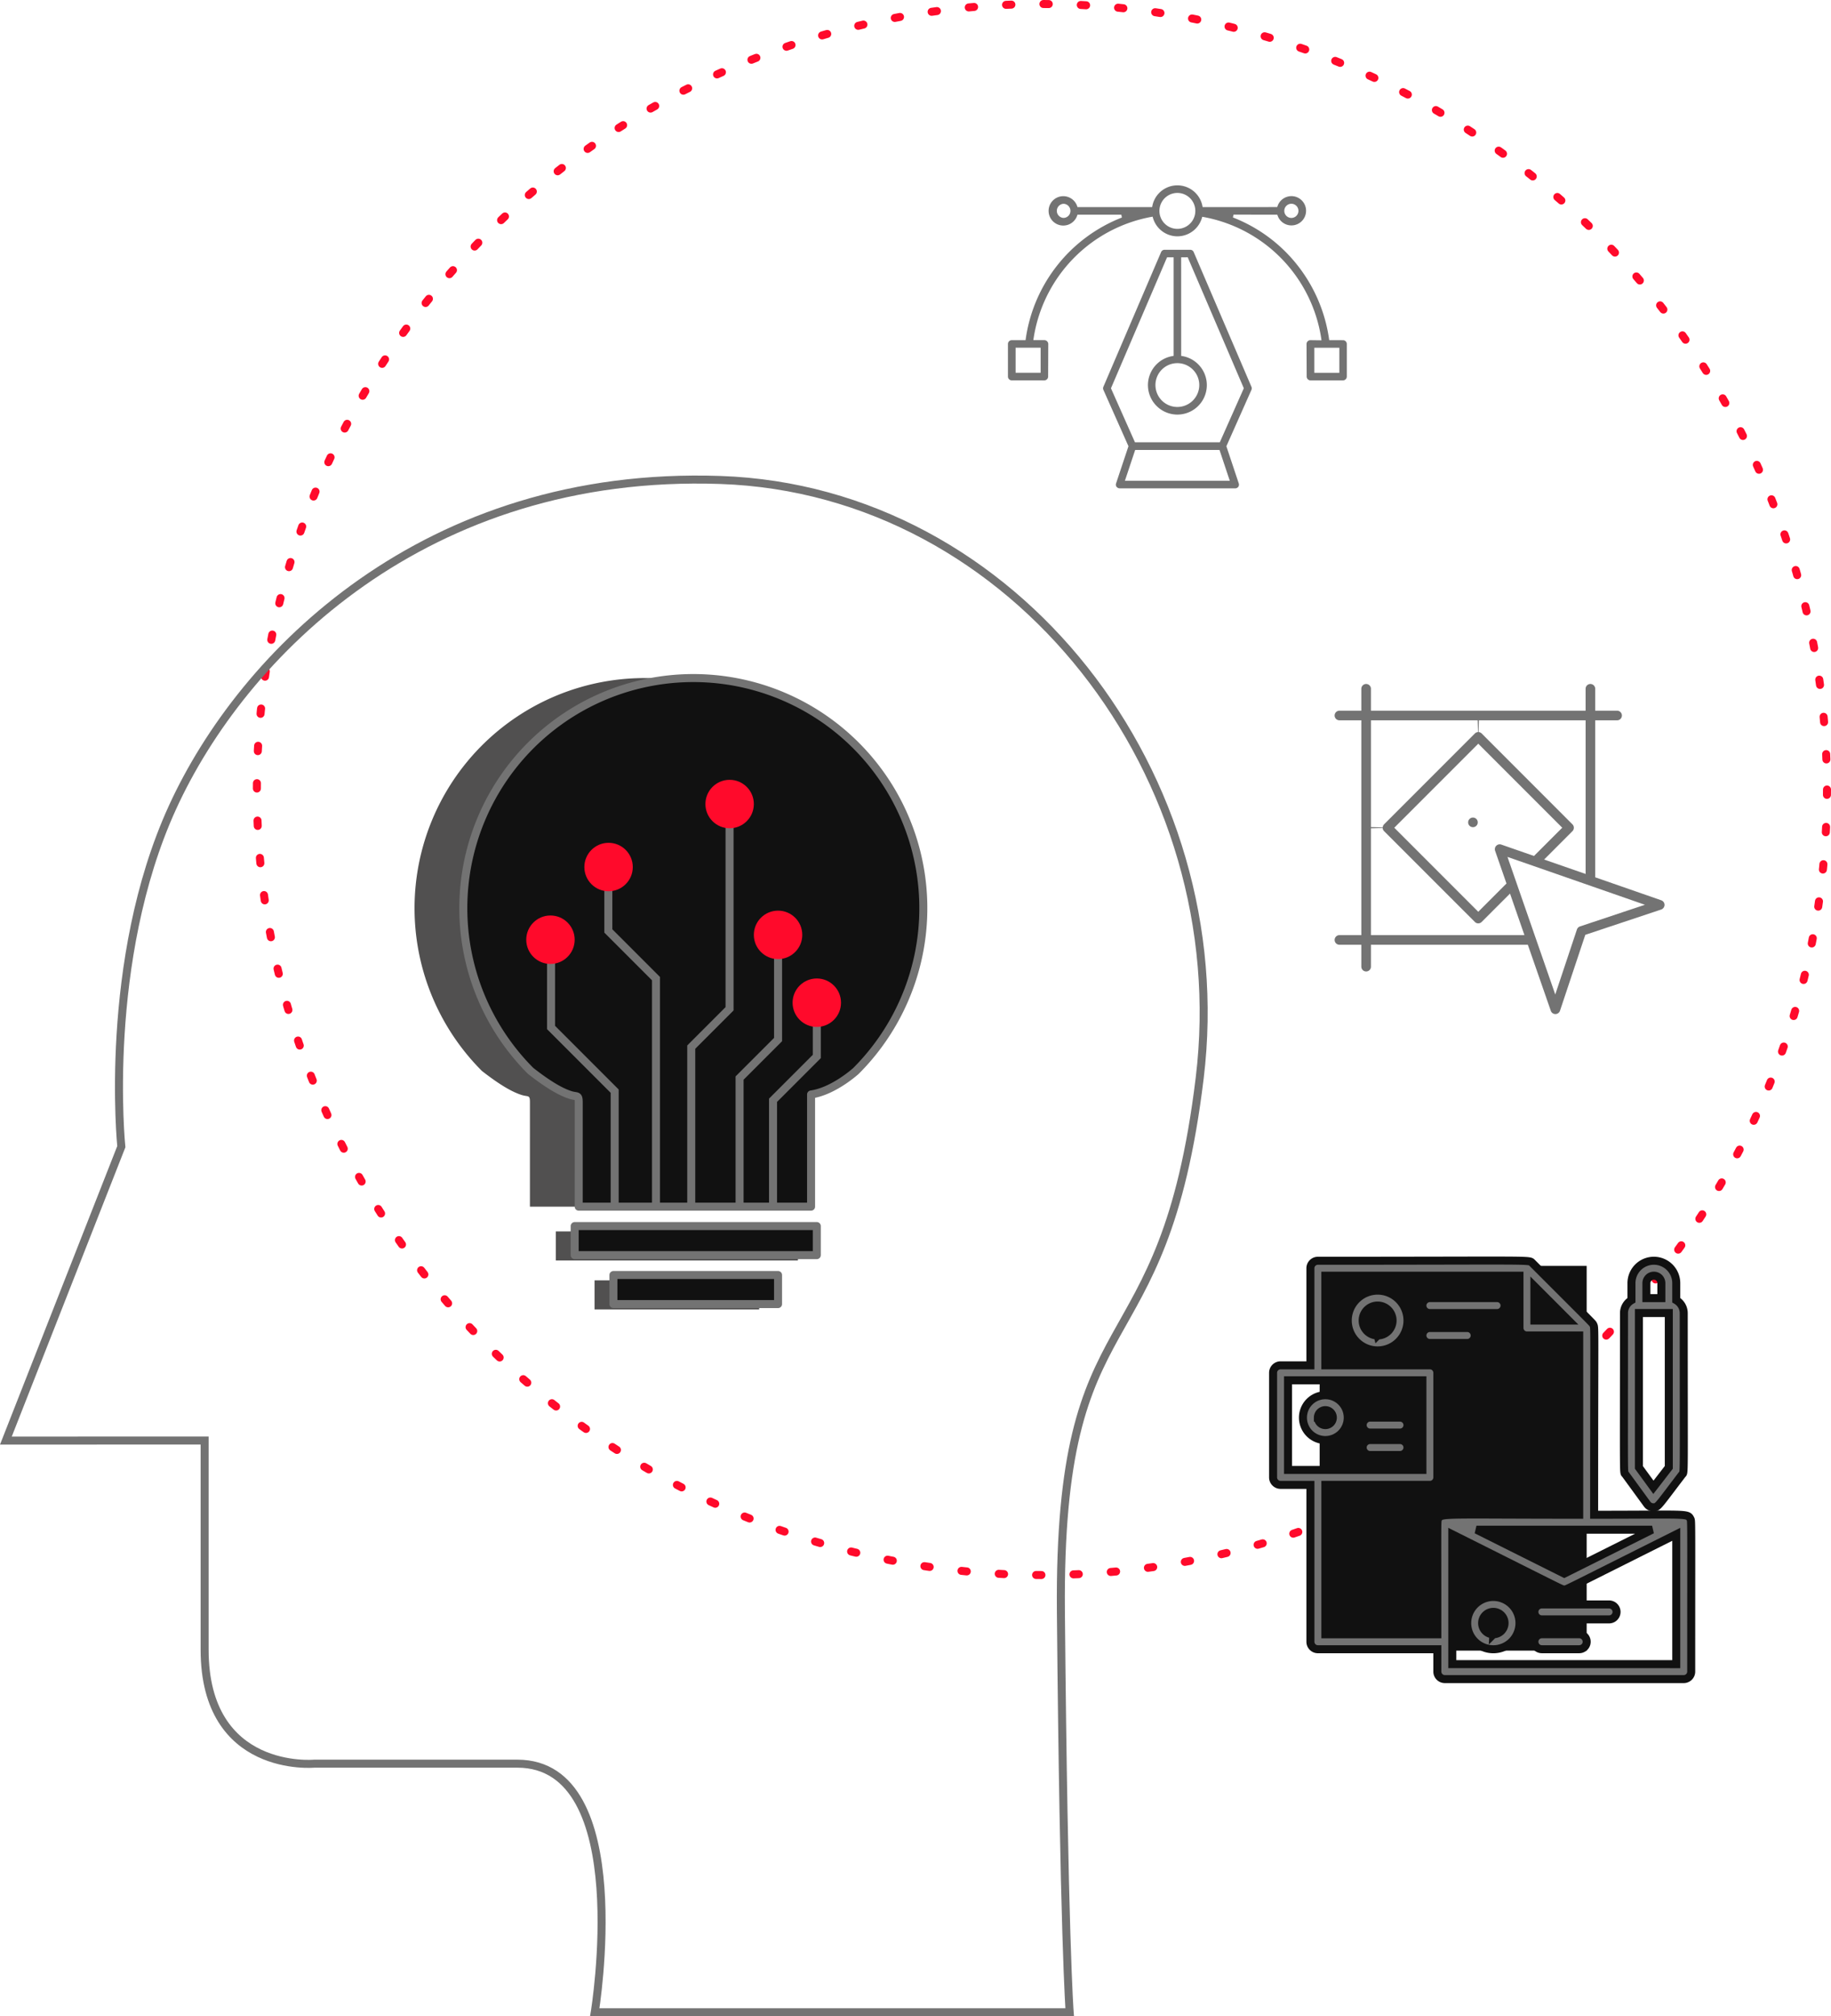 <svg xmlns="http://www.w3.org/2000/svg" width="342.852" height="377.324" viewBox="0 0 342.852 377.324">
  <g id="Group_63208" data-name="Group 63208" transform="translate(20290.102 18607.898)">
    <g id="Group_63208-2" data-name="Group 63208" transform="translate(42 -97.824)">
      <circle id="Ellipse_13547" data-name="Ellipse 13547" cx="147" cy="147" r="147" transform="translate(-20284 -18509.324)" fill="none" stroke="#ff0a2b" stroke-linecap="round" stroke-linejoin="round" stroke-width="1.5" stroke-dasharray="1 6"/>
      <g id="Group_63208-3" data-name="Group 63208" transform="translate(-34.67 672.656)">
        <path id="Path_35514" data-name="Path 35514" d="M12.013,54.666A43.069,43.069,0,1,0,55.082,11.6c-4.553.564-6.921,1.3-8.4,2.06-1.188.6-1.07,1.187-2.086.171L30.767,0,0,30.767,14.844,45.612C12.273,49.041,12.013,54.666,12.013,54.666Z" transform="translate(-20176.449 -18935.162) rotate(-135)" fill="#515050"/>
        <rect id="Rectangle_16138" data-name="Rectangle 16138" width="45.336" height="5.44" transform="translate(-20193.359 -18952.283)" fill="#515050"/>
        <rect id="Rectangle_16139" data-name="Rectangle 16139" width="30.828" height="5.44" transform="translate(-20186.105 -18943.123)" fill="#515050"/>
        <path id="Path_35503" data-name="Path 35503" d="M12.013,54.666A43.069,43.069,0,1,0,55.082,11.6c-4.553.564-6.921,1.3-8.4,2.06-1.188.6-1.07,1.187-2.086.171L30.767,0,0,30.767,14.844,45.612C12.273,49.041,12.013,54.666,12.013,54.666Z" transform="translate(-20167.316 -18935.162) rotate(-135)" fill="#111" stroke="#737373" stroke-linecap="round" stroke-linejoin="round" stroke-width="1.5"/>
        <rect id="Rectangle_16135" data-name="Rectangle 16135" width="45.336" height="5.44" transform="translate(-20189.824 -18953.283)" fill="#111" stroke="#737373" stroke-linecap="round" stroke-linejoin="round" stroke-width="1.5"/>
        <rect id="Rectangle_16136" data-name="Rectangle 16136" width="30.828" height="5.44" transform="translate(-20182.57 -18944.123)" fill="#111" stroke="#737373" stroke-linecap="round" stroke-linejoin="round" stroke-width="1.5"/>
        <path id="Path_35504" data-name="Path 35504" d="M-20189.879-18987.691v16.148l11.914,11.914v21.852" transform="translate(-4.369 -18.899)" fill="none" stroke="#737373" stroke-width="1.5"/>
        <path id="Path_35505" data-name="Path 35505" d="M-20135.842-18973.99v9.146l-8.193,8.193v20.375" transform="translate(-8.646 -20.179)" fill="none" stroke="#737373" stroke-width="1.5"/>
        <path id="Path_35506" data-name="Path 35506" d="M-20143.74-18986.32v17.164l-7.205,7.2v24.076" transform="translate(-8.001 -19.029)" fill="none" stroke="#737373" stroke-width="1.5"/>
        <path id="Path_35507" data-name="Path 35507" d="M-20153.754-19014.84v37.264l-7.172,7.172v30.318" transform="translate(-7.07 -16.369)" fill="none" stroke="#737373" stroke-width="1.5"/>
        <path id="Path_35508" data-name="Path 35508" d="M-20178.047-19002.385v11.406l8.924,8.922v43.021" transform="translate(-5.473 -17.531)" fill="none" stroke="#737373" stroke-width="1.5"/>
        <circle id="Ellipse_13590" data-name="Ellipse 13590" cx="4.534" cy="4.534" r="4.534" transform="translate(-20165.344 -19036.795)" fill="#ff0a2b"/>
        <circle id="Ellipse_13591" data-name="Ellipse 13591" cx="4.534" cy="4.534" r="4.534" transform="translate(-20156.275 -19012.313)" fill="#ff0a2b"/>
        <circle id="Ellipse_13592" data-name="Ellipse 13592" cx="4.534" cy="4.534" r="4.534" transform="translate(-20149.021 -18999.619)" fill="#ff0a2b"/>
        <circle id="Ellipse_13593" data-name="Ellipse 13593" cx="4.534" cy="4.534" r="4.534" transform="translate(-20188.012 -19025.006)" fill="#ff0a2b"/>
        <circle id="Ellipse_13594" data-name="Ellipse 13594" cx="4.534" cy="4.534" r="4.534" transform="translate(-20198.893 -19011.406)" fill="#ff0a2b"/>
      </g>
      <path id="Path_35513" data-name="Path 35513" d="M-20287.205-18912.016l21.615-55s-3.559-34.748,9.576-63.479,47.334-63.2,102.605-61.289,96.586,55.545,89.746,111.908-26.539,39.127-25.992,99.869,1.641,74.971,1.641,74.971h-88.924s7.662-46.516-14.5-46.516h-38.033s-20.521,1.914-20.521-21.342v-39.127Z" transform="translate(-43.795 671.531)" fill="none" stroke="#737373" stroke-width="1.5"/>
    </g>
    <path id="Path_35509" data-name="Path 35509" d="M46.845,62.923l-.04,0a.715.715,0,0,1-.513-.4l-3.274-6.549L32.236,51.831a.71.71,0,0,1-.4-.395L21.646,25.954A.708.708,0,0,1,21.8,25.2l3.4-3.4a.7.7,0,0,1,.5-.207.694.694,0,0,1,.262.051l25.48,10.185a.715.715,0,0,1,.4.4l4.145,10.783,6.553,3.276a.712.712,0,0,1,.394.518.722.722,0,0,1-.213.613L47.426,62.709a.71.71,0,0,1-.5.21H46.9Zm8.723-18.512L44.4,55.576l2.719,5.438L61.006,47.129ZM24,25l-.871.863,9.905,24.76,10.323,3.968L54.591,43.354,50.623,33.031l-24.76-9.906L25,24,38.043,37.039l.189-.134a5.513,5.513,0,1,1-1.325,1.325l.134-.189L24,25ZM41.4,37.307h0a4.1,4.1,0,1,0,4.018,3.3,4.073,4.073,0,0,0-4.018-3.3ZM18.341,62.919a.714.714,0,0,1-.5-.209L13.529,58.4a.71.71,0,0,1,0-1l1.831-1.837-.144-.19a28.733,28.733,0,0,1-3.332-28.79l-.446-.306-5.81,5.8.086.177a2.748,2.748,0,1,1-1.266-1.265l.177.085L14.51,21.2l-.126-.188a4.776,4.776,0,0,1,6.626-6.627l.188.127,9.871-9.885-.087-.178A2.74,2.74,0,1,1,32.26,5.711l-.176-.083-5.809,5.793.305.447A28.526,28.526,0,0,1,38.113,9.448a28.883,28.883,0,0,1,17.26,5.767l.19.143L57.4,13.533a.71.71,0,0,1,1,0l4.313,4.314a.709.709,0,0,1,0,1L58.4,23.161a.709.709,0,0,1-1,0l-4.337-4.3a.719.719,0,0,1,0-1l1.5-1.46L54.3,16.2a27.284,27.284,0,0,0-31.671-.5l-.2.141.118.217a4.8,4.8,0,0,1-.826,5.661,4.771,4.771,0,0,1-5.665.8l-.218-.12-.142.205a27.3,27.3,0,0,0,.5,31.67l.19.258,1.473-1.474a.739.739,0,0,1,1.008,0l4.3,4.335a.709.709,0,0,1,0,1l-4.319,4.314A.705.705,0,0,1,18.341,62.919Zm.014-8.352h0l-3.311,3.312,3.311,3.311,3.312-3.311-3.312-3.312ZM3.261,32.123a1.32,1.32,0,0,0-.931.382l-.018.02A1.324,1.324,0,0,0,3.327,34.7a1.327,1.327,0,0,0,.848-.307l.018-.017a1.309,1.309,0,0,0,.387-.931,1.314,1.314,0,0,0-1.319-1.316ZM18.355,14.995a3.361,3.361,0,0,0,0,6.723,3.361,3.361,0,0,0,0-6.723Zm39.553.029h0L54.6,18.335l3.312,3.311,3.312-3.311-3.312-3.312ZM33.447,1.932a1.325,1.325,0,1,0,.5.1A1.317,1.317,0,0,0,33.447,1.932Z" transform="translate(-20069.639 -18594.389) rotate(45)" fill="#737373"/>
    <g id="Group_63209" data-name="Group 63209" transform="translate(-20055.719 -18375.973)">
      <rect id="Rectangle_16137" data-name="Rectangle 16137" width="50" height="72" transform="translate(12.719 4.973)" fill="#111"/>
      <path id="Path_35510" data-name="Path 35510" d="M82.138,52.314c-.531-1.063-.657-.769-18.021-.769,0-35.441.154-34.952-.14-35.525-.168-.363.7.559-11.45-11.6-.643-.629.951-.405-40.139-.405a1.4,1.4,0,0,0-1.4,1.4V23.584H5.4a1.4,1.4,0,0,0-1.4,1.4V44.555a1.4,1.4,0,0,0,1.4,1.4H10.99V75.313a1.4,1.4,0,0,0,1.4,1.4H34.758V80.9a1.4,1.4,0,0,0,1.4,1.4H80.894a1.4,1.4,0,0,0,1.4-1.4C82.292,51.685,82.362,52.748,82.138,52.314Zm-7.172,2.027L58.525,62.562,42.083,54.342ZM59.35,15.2H52.932V8.778ZM6.8,26.38H31.961V43.157H6.8Zm6.99,47.534V45.953H33.359a1.4,1.4,0,0,0,1.4-1.4V24.982a1.4,1.4,0,0,0-1.4-1.4H13.786V6.807h36.35v9.786a1.4,1.4,0,0,0,1.4,1.4h9.786V51.545c-25.627,0-25.864-.322-26.41.769-.238.461-.154-.461-.154,21.6Zm23.767,5.592v-24.3C59.727,66.3,58.035,65.526,58.525,65.526s-1.077.7,20.971-10.318v24.3Z" fill="#737373" stroke="#111" stroke-width="1.5"/>
      <path id="Path_35511" data-name="Path 35511" d="M72.465,49.563a1.4,1.4,0,0,0,1.132.573c.909,0,.727,0,5.411-6.138.419-.545.294,1.734.294-30.212a2.8,2.8,0,0,0-1.4-2.4V8.194a4.194,4.194,0,0,0-8.388,0v3.188a2.8,2.8,0,0,0-1.4,2.4c0,32.156-.112,29.653.266,30.184Zm4.04-6.892L73.625,46.4l-2.712-3.719v-28.9h5.592ZM72.311,8.194a1.4,1.4,0,0,1,2.8,0v2.8h-2.8ZM16.388,33.359a4.194,4.194,0,1,0-4.194,4.194,4.194,4.194,0,0,0,4.194-4.194Zm-5.592,0a1.4,1.4,0,1,1,1.4,1.4A1.4,1.4,0,0,1,10.8,33.359Zm9.786,2.8h5.592a1.4,1.4,0,1,0,0-2.8H20.583a1.4,1.4,0,1,0,0,2.8Zm0,4.194h5.592a1.4,1.4,0,1,0,0-2.8H20.583a1.4,1.4,0,1,0,0,2.8Zm1.4-30.758a5.592,5.592,0,1,0,5.592,5.592A5.592,5.592,0,0,0,21.981,9.592Zm0,8.388a2.8,2.8,0,1,1,2.8-2.8A2.8,2.8,0,0,1,21.981,17.981Zm9.786-4.194H44.35a1.4,1.4,0,1,0,0-2.8H31.767a1.4,1.4,0,1,0,0,2.8Zm6.99,2.8h-6.99a1.4,1.4,0,0,0,0,2.8h6.99a1.4,1.4,0,0,0,0-2.8Zm4.893,50.331a4.893,4.893,0,1,0,4.893,4.893,4.893,4.893,0,0,0-4.893-4.893Zm0,6.99a2.1,2.1,0,1,1,2.1-2.1A2.1,2.1,0,0,1,43.651,73.9Zm21.67-5.592H52.738a1.4,1.4,0,0,0,0,2.8H65.321a1.4,1.4,0,0,0,0-2.8ZM59.729,73.9h-6.99a1.4,1.4,0,0,0,0,2.8h6.99a1.4,1.4,0,1,0,0-2.8Z" transform="translate(1.592 0.011)" fill="#737373" stroke="#111" stroke-width="1.5"/>
    </g>
    <path id="Path_35512" data-name="Path 35512" d="M19565.545,20352.971h-.016a.905.905,0,0,1-.842-.588l-4.053-11.646-.26-.736H19531v4.1a.9.9,0,0,1-1.8,0v-4.1h-4.1a.9.9,0,0,1,0-1.8h4.1V20298h-4.1a.9.9,0,0,1,0-1.8h4.1v-4.1a.9.9,0,0,1,1.8,0v4.1h40.193v-4.1a.9.9,0,0,1,1.8,0v4.1h4.1a.9.9,0,0,1,0,1.8h-4.1v29.379l12.383,4.307a.92.92,0,0,1,.6.863.941.941,0,0,1-.607.854l-13.711,4.566-.521.174-4.746,14.232A.906.906,0,0,1,19565.545,20352.971Zm-8.979-29.408,8.947,25.746,4.057-12.164a.92.92,0,0,1,.572-.572l9.1-3.035,3.064-1.016-23.6-8.215Zm-23.369-5.414v0l-2.2.063v19.984h28.744l-2.7-7.771-5.312,5.309a.889.889,0,0,1-1.268,0l-17.006-17a.908.908,0,0,1-.262-.582Zm17.9-15.775-15.729,15.727,14.947,14.947.781.781,4.8-4.807.484-.484-2.135-6.137a.921.921,0,0,1,.219-.924l.006,0a.9.9,0,0,1,.645-.273.864.864,0,0,1,.279.047l6.137,2.135,4.51-4.51.781-.777-14.951-14.947Zm.117-4.375h0l-.068,2.2a.92.92,0,0,1,.588.266l16.994,17a.91.91,0,0,1,.006,1.275l-4.066,4.072-1.242,1.242,7.771,2.7V20298Zm-20.213,0v19.98l2.2.066a.913.913,0,0,1,.262-.582l17-17a.94.94,0,0,1,.588-.266l-.066-2.2H19531Zm19.1,20a.9.9,0,1,1,0-1.8.9.9,0,0,1,0,1.8Z" transform="translate(-39564.395 -38771.098)" fill="#737373"/>
  </g>
</svg>
